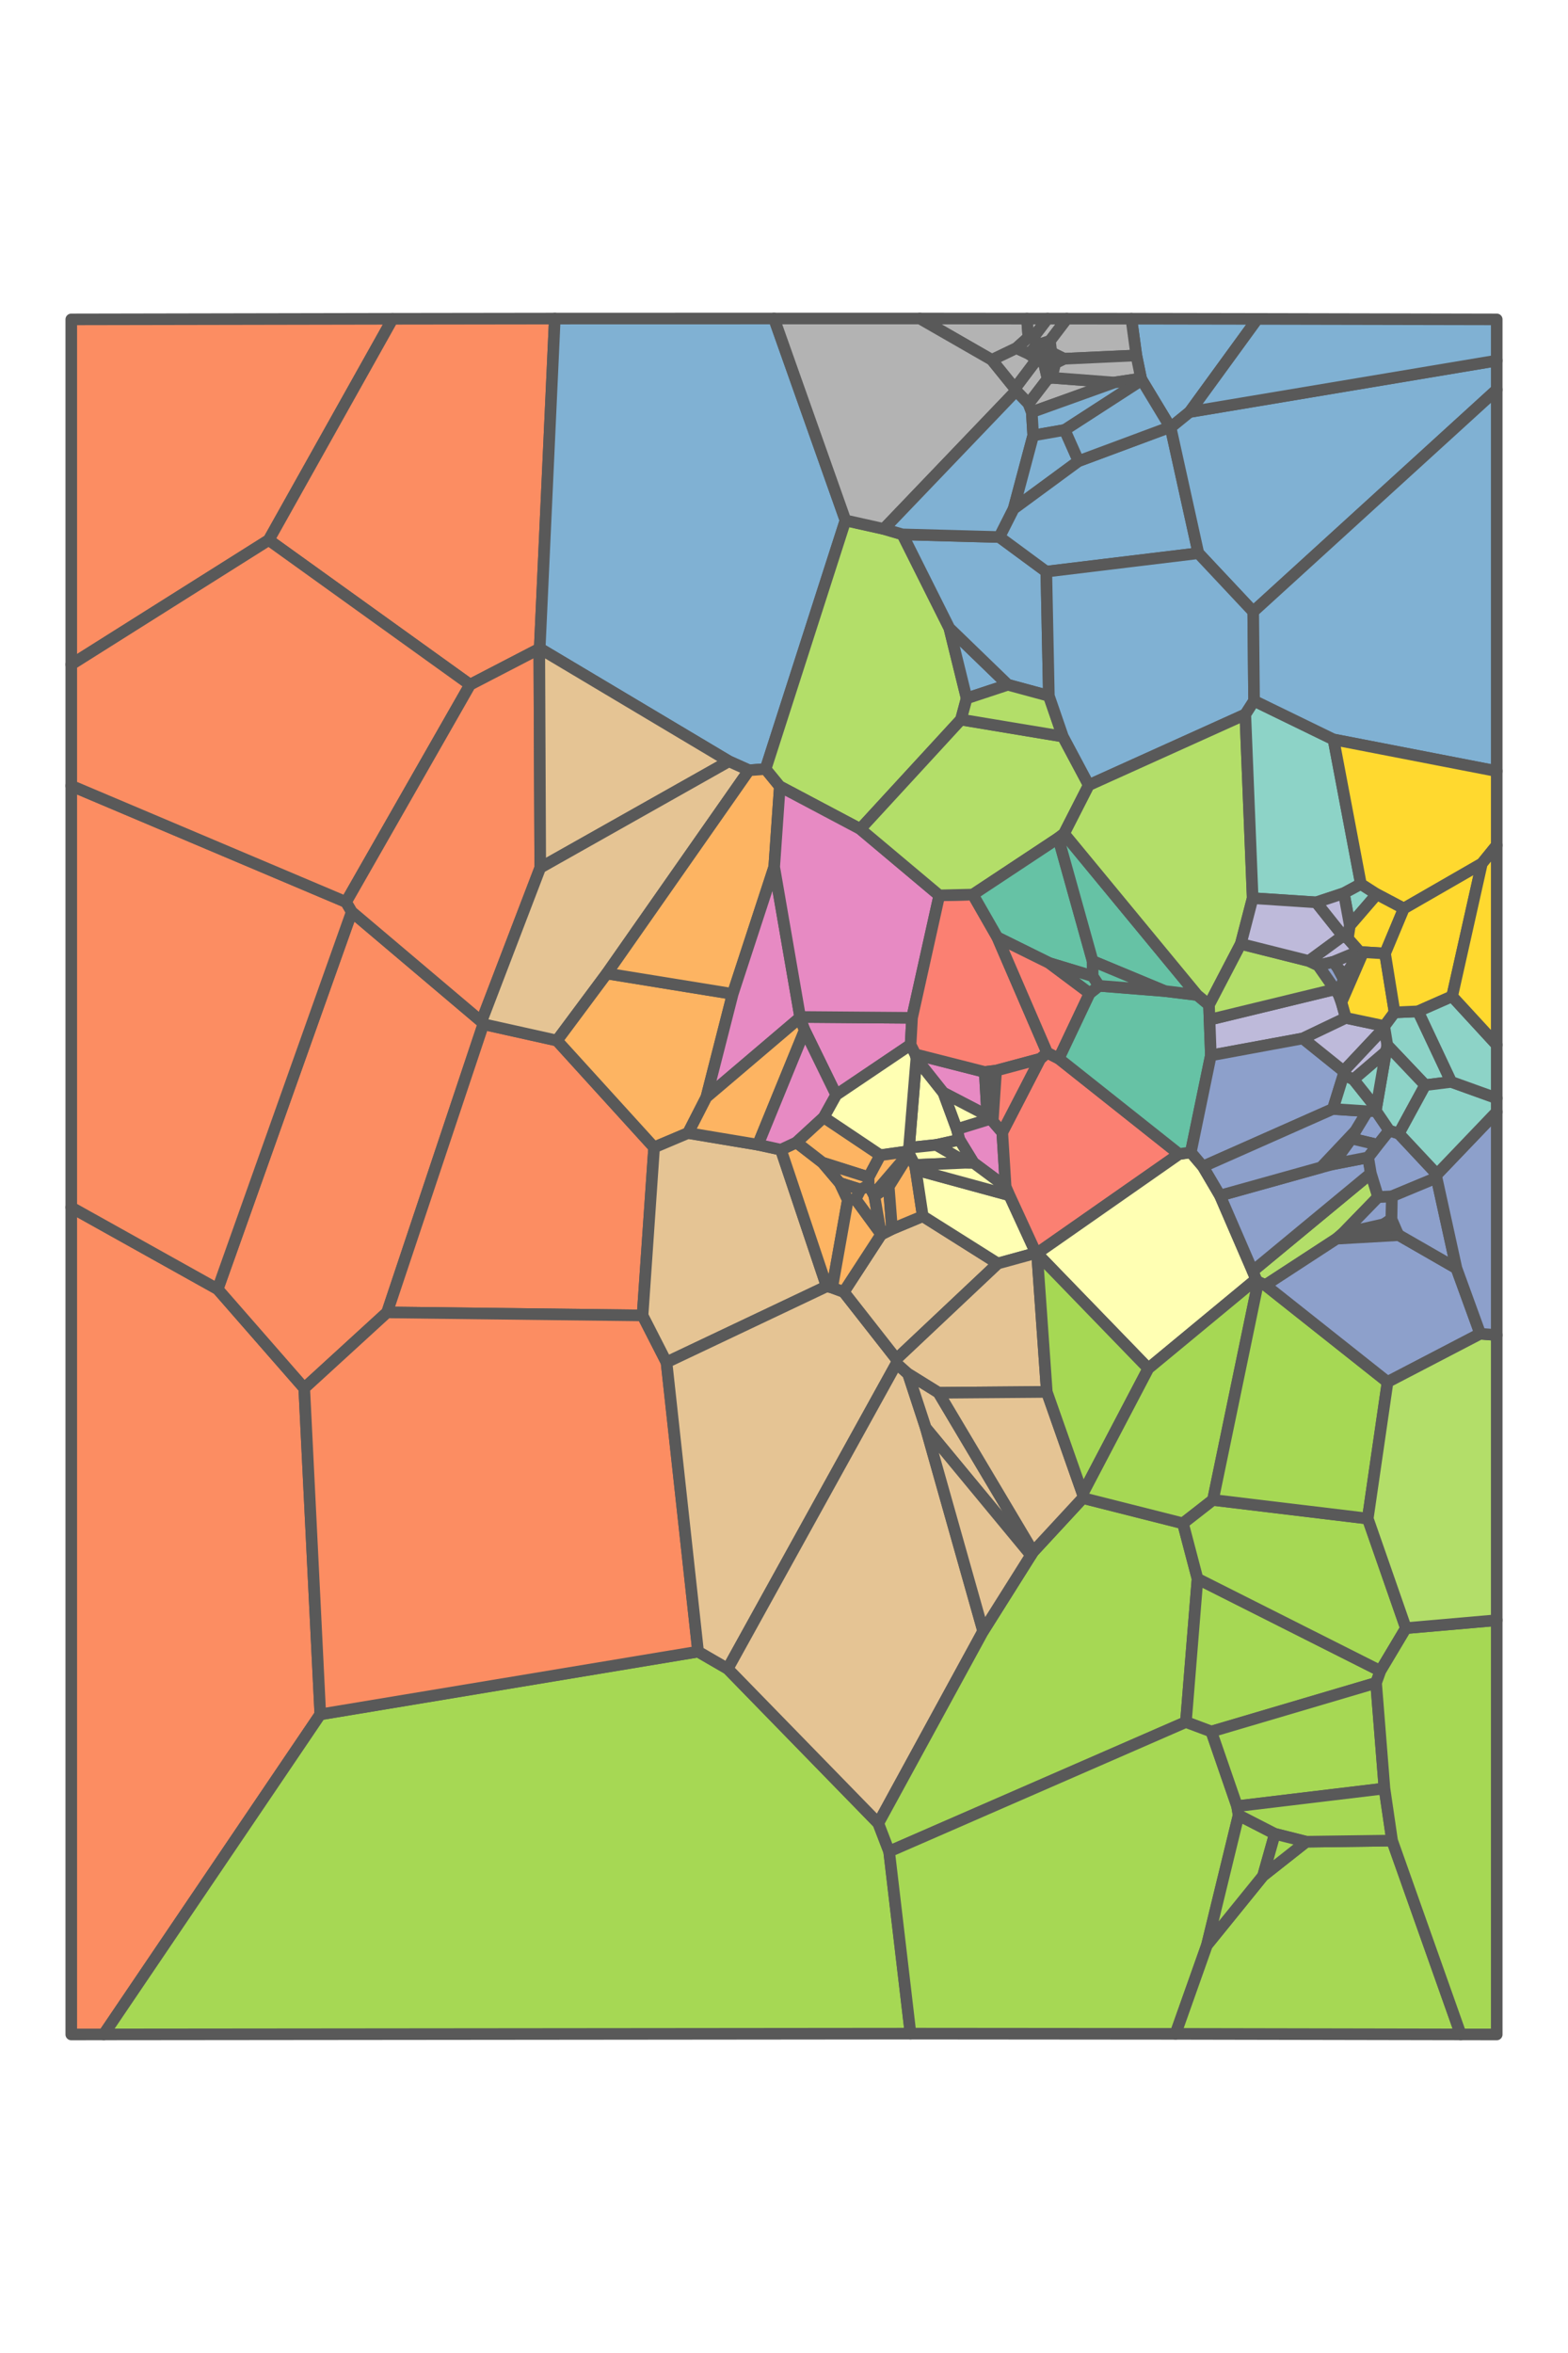<?xml version='1.0' encoding='UTF-8' ?>
<svg xmlns='http://www.w3.org/2000/svg' xmlns:xlink='http://www.w3.org/1999/xlink' class='svglite' width='288.00pt' height='432.00pt' viewBox='0 0 288.00 432.00'>
<defs>
  <style type='text/css'><![CDATA[
    .svglite line, .svglite polyline, .svglite polygon, .svglite path, .svglite rect, .svglite circle {
      fill: none;
      stroke: #000000;
      stroke-linecap: round;
      stroke-linejoin: round;
      stroke-miterlimit: 10.00;
    }
    .svglite text {
      white-space: pre;
    }
  ]]></style>
</defs>
<rect width='100%' height='100%' style='stroke: none; fill: #FFFFFF;'/>
<defs>
  <clipPath id='cpMC4wMHwyODguMDB8MC4wMHw0MzIuMDA='>
    <rect x='0.00' y='0.00' width='288.00' height='432.00' />
  </clipPath>
</defs>
<g clip-path='url(#cpMC4wMHwyODguMDB8MC4wMHw0MzIuMDA=)'>
</g>
<defs>
  <clipPath id='cpMC4wMHwyODguMDB8NDIuNzJ8Mzg5LjI4'>
    <rect x='0.00' y='42.72' width='288.00' height='346.55' />
  </clipPath>
</defs>
<g clip-path='url(#cpMC4wMHwyODguMDB8NDIuNzJ8Mzg5LjI4)'>
<path d='M 13.09 122.00 L 49.36 99.15 L 72.12 58.53 L 13.09 58.64 L 13.09 122.00 Z' style='fill-rule: evenodd; fill: #FC8D62; stroke-width: 2.13; stroke: #595959; stroke-linecap: butt;' />
<path d='M 13.09 373.52 L 19.05 373.51 L 58.83 314.75 L 55.88 254.87 L 39.98 236.68 L 13.09 221.67 L 13.09 373.52 Z' style='fill-rule: evenodd; fill: #FC8D62; stroke-width: 2.13; stroke: #595959; stroke-linecap: butt;' />
<path d='M 167.24 373.37 L 163.31 339.93 L 161.32 334.75 L 133.66 306.38 L 128.22 303.23 L 58.83 314.75 L 19.05 373.51 L 167.24 373.37 Z' style='fill-rule: evenodd; fill: #A6D854; stroke-width: 2.13; stroke: #595959; stroke-linecap: butt;' />
<path d='M 72.12 58.53 L 49.36 99.15 L 86.34 125.71 L 99.05 119.12 L 99.13 119.05 L 101.90 58.49 L 72.12 58.53 Z' style='fill-rule: evenodd; fill: #FC8D62; stroke-width: 2.13; stroke: #595959; stroke-linecap: butt;' />
<path d='M 71.10 240.95 L 88.78 188.03 L 88.42 187.55 L 64.61 167.41 L 39.98 236.68 L 55.88 254.87 L 71.10 240.95 Z' style='fill-rule: evenodd; fill: #FC8D62; stroke-width: 2.13; stroke: #595959; stroke-linecap: butt;' />
<path d='M 13.09 221.67 L 39.98 236.68 L 64.61 167.41 L 63.56 165.61 L 13.09 144.26 L 13.09 221.67 Z' style='fill-rule: evenodd; fill: #FC8D62; stroke-width: 2.13; stroke: #595959; stroke-linecap: butt;' />
<path d='M 118.02 241.51 L 120.14 210.66 L 102.30 191.04 L 88.78 188.03 L 71.10 240.95 L 118.02 241.51 Z' style='fill-rule: evenodd; fill: #FC8D62; stroke-width: 2.13; stroke: #595959; stroke-linecap: butt;' />
<path d='M 13.09 144.26 L 63.56 165.61 L 86.34 125.71 L 49.36 99.15 L 13.09 122.00 L 13.09 144.26 Z' style='fill-rule: evenodd; fill: #FC8D62; stroke-width: 2.13; stroke: #595959; stroke-linecap: butt;' />
<path d='M 64.61 167.41 L 88.42 187.55 L 99.23 159.31 L 99.05 119.12 L 86.34 125.71 L 63.56 165.61 L 64.61 167.41 Z' style='fill-rule: evenodd; fill: #FC8D62; stroke-width: 2.13; stroke: #595959; stroke-linecap: butt;' />
<path d='M 101.90 58.49 L 99.13 119.05 L 133.89 139.77 L 137.57 141.42 L 140.62 141.19 L 155.29 95.54 L 142.17 58.48 L 101.90 58.49 Z' style='fill-rule: evenodd; fill: #80B1D3; stroke-width: 2.13; stroke: #595959; stroke-linecap: butt;' />
<path d='M 99.23 159.31 L 133.89 139.77 L 99.13 119.05 L 99.05 119.12 L 99.23 159.31 Z' style='fill-rule: evenodd; fill: #E5C494; stroke-width: 2.13; stroke: #595959; stroke-linecap: butt;' />
<path d='M 88.78 188.03 L 102.30 191.04 L 111.46 178.73 L 137.57 141.42 L 133.89 139.77 L 99.23 159.31 L 88.42 187.55 L 88.78 188.03 Z' style='fill-rule: evenodd; fill: #E5C494; stroke-width: 2.13; stroke: #595959; stroke-linecap: butt;' />
<path d='M 120.14 210.66 L 126.38 208.02 L 129.74 201.45 L 134.58 182.48 L 111.46 178.73 L 102.30 191.04 L 120.14 210.66 Z' style='fill-rule: evenodd; fill: #FDB462; stroke-width: 2.13; stroke: #595959; stroke-linecap: butt;' />
<path d='M 58.83 314.75 L 128.22 303.23 L 122.42 250.12 L 118.02 241.51 L 71.10 240.95 L 55.88 254.87 L 58.83 314.75 Z' style='fill-rule: evenodd; fill: #FC8D62; stroke-width: 2.13; stroke: #595959; stroke-linecap: butt;' />
<path d='M 118.02 241.51 L 122.42 250.12 L 151.84 236.17 L 143.43 211.08 L 139.21 210.16 L 126.38 208.02 L 120.14 210.66 L 118.02 241.51 Z' style='fill-rule: evenodd; fill: #E5C494; stroke-width: 2.13; stroke: #595959; stroke-linecap: butt;' />
<path d='M 168.95 58.48 L 182.18 66.08 L 186.70 63.91 L 188.89 61.94 L 188.62 58.50 L 168.95 58.48 Z' style='fill-rule: evenodd; fill: #B3B3B3; stroke-width: 2.13; stroke: #595959; stroke-linecap: butt;' />
<path d='M 137.57 141.42 L 111.46 178.73 L 134.58 182.48 L 142.20 159.18 L 143.23 144.38 L 140.62 141.19 L 137.57 141.42 Z' style='fill-rule: evenodd; fill: #FDB462; stroke-width: 2.13; stroke: #595959; stroke-linecap: butt;' />
<path d='M 158.01 152.21 L 176.50 132.11 L 177.55 128.22 L 174.37 115.32 L 165.75 98.11 L 162.34 97.11 L 155.29 95.54 L 140.62 141.19 L 143.23 144.38 L 158.01 152.21 Z' style='fill-rule: evenodd; fill: #B3DE69; stroke-width: 2.13; stroke: #595959; stroke-linecap: butt;' />
<path d='M 146.93 186.84 L 146.96 186.71 L 142.20 159.18 L 134.58 182.48 L 129.74 201.45 L 146.93 186.84 Z' style='fill-rule: evenodd; fill: #E78AC3; stroke-width: 2.13; stroke: #595959; stroke-linecap: butt;' />
<path d='M 129.74 201.45 L 126.38 208.02 L 139.21 210.16 L 147.80 189.17 L 146.93 186.84 L 129.74 201.45 Z' style='fill-rule: evenodd; fill: #FDB462; stroke-width: 2.13; stroke: #595959; stroke-linecap: butt;' />
<path d='M 153.59 201.02 L 167.25 191.81 L 167.52 186.87 L 146.96 186.71 L 146.93 186.84 L 147.80 189.17 L 153.59 201.02 Z' style='fill-rule: evenodd; fill: #E78AC3; stroke-width: 2.13; stroke: #595959; stroke-linecap: butt;' />
<path d='M 146.96 186.71 L 167.52 186.87 L 172.52 164.39 L 158.01 152.21 L 143.23 144.38 L 142.20 159.18 L 146.96 186.71 Z' style='fill-rule: evenodd; fill: #E78AC3; stroke-width: 2.13; stroke: #595959; stroke-linecap: butt;' />
<path d='M 151.84 236.17 L 152.85 236.41 L 155.72 220.30 L 154.25 217.19 L 151.09 213.46 L 146.29 209.74 L 143.43 211.08 L 151.84 236.17 Z' style='fill-rule: evenodd; fill: #FDB462; stroke-width: 2.13; stroke: #595959; stroke-linecap: butt;' />
<path d='M 151.31 205.13 L 153.59 201.02 L 147.80 189.17 L 139.21 210.16 L 143.43 211.08 L 146.29 209.74 L 151.31 205.13 Z' style='fill-rule: evenodd; fill: #E78AC3; stroke-width: 2.13; stroke: #595959; stroke-linecap: butt;' />
<path d='M 133.66 306.38 L 164.66 250.33 L 164.65 249.52 L 154.98 237.19 L 152.85 236.41 L 151.84 236.17 L 122.42 250.12 L 128.22 303.23 L 133.66 306.38 Z' style='fill-rule: evenodd; fill: #E5C494; stroke-width: 2.13; stroke: #595959; stroke-linecap: butt;' />
<path d='M 164.65 249.52 L 183.28 231.97 L 169.49 223.28 L 163.84 225.64 L 161.84 226.65 L 154.98 237.19 L 164.65 249.52 Z' style='fill-rule: evenodd; fill: #E5C494; stroke-width: 2.13; stroke: #595959; stroke-linecap: butt;' />
<path d='M 161.80 226.51 L 157.16 220.18 L 155.72 220.30 L 152.85 236.41 L 154.98 237.19 L 161.84 226.65 L 161.80 226.51 Z' style='fill-rule: evenodd; fill: #FDB462; stroke-width: 2.13; stroke: #595959; stroke-linecap: butt;' />
<path d='M 159.54 216.14 L 161.70 212.09 L 151.31 205.13 L 146.29 209.74 L 151.09 213.46 L 159.54 216.14 Z' style='fill-rule: evenodd; fill: #FDB462; stroke-width: 2.13; stroke: #595959; stroke-linecap: butt;' />
<path d='M 166.96 210.73 L 171.98 210.20 L 176.23 209.26 L 175.75 207.32 L 173.28 200.62 L 168.31 194.36 L 166.96 210.73 Z' style='fill-rule: evenodd; fill: #FFFFB3; stroke-width: 2.13; stroke: #595959; stroke-linecap: butt;' />
<path d='M 181.33 204.81 L 180.87 196.81 L 168.13 193.57 L 168.31 194.36 L 173.28 200.62 L 181.33 204.81 Z' style='fill-rule: evenodd; fill: #E78AC3; stroke-width: 2.13; stroke: #595959; stroke-linecap: butt;' />
<path d='M 158.05 218.39 L 159.56 217.64 L 159.54 216.14 L 151.09 213.46 L 154.25 217.19 L 158.05 218.39 Z' style='fill-rule: evenodd; fill: #FDB462; stroke-width: 2.13; stroke: #595959; stroke-linecap: butt;' />
<path d='M 154.25 217.19 L 155.72 220.30 L 157.16 220.18 L 158.05 218.39 L 154.25 217.19 Z' style='fill-rule: evenodd; fill: #FDB462; stroke-width: 2.13; stroke: #595959; stroke-linecap: butt;' />
<path d='M 161.80 226.51 L 160.60 219.57 L 160.47 219.26 L 159.56 217.64 L 158.05 218.39 L 157.16 220.18 L 161.80 226.51 Z' style='fill-rule: evenodd; fill: #FDB462; stroke-width: 2.13; stroke: #595959; stroke-linecap: butt;' />
<path d='M 163.24 217.85 L 166.98 211.85 L 166.93 211.73 L 160.47 219.26 L 160.60 219.57 L 163.24 217.85 Z' style='fill-rule: evenodd; fill: #FDB462; stroke-width: 2.13; stroke: #595959; stroke-linecap: butt;' />
<path d='M 161.70 212.09 L 166.81 211.38 L 166.96 210.73 L 168.31 194.36 L 168.13 193.57 L 167.25 191.81 L 153.59 201.02 L 151.31 205.13 L 161.70 212.09 Z' style='fill-rule: evenodd; fill: #FFFFB3; stroke-width: 2.13; stroke: #595959; stroke-linecap: butt;' />
<path d='M 159.56 217.64 L 160.47 219.26 L 166.93 211.73 L 166.81 211.38 L 161.70 212.09 L 159.54 216.14 L 159.56 217.64 Z' style='fill-rule: evenodd; fill: #FDB462; stroke-width: 2.13; stroke: #595959; stroke-linecap: butt;' />
<path d='M 161.84 226.65 L 163.84 225.64 L 163.24 217.85 L 160.60 219.57 L 161.80 226.51 L 161.84 226.65 Z' style='fill-rule: evenodd; fill: #FDB462; stroke-width: 2.13; stroke: #595959; stroke-linecap: butt;' />
<path d='M 168.02 213.88 L 166.98 211.85 L 163.24 217.85 L 163.84 225.64 L 169.49 223.28 L 168.20 214.76 L 168.02 213.88 Z' style='fill-rule: evenodd; fill: #FDB462; stroke-width: 2.13; stroke: #595959; stroke-linecap: butt;' />
<path d='M 183.28 231.97 L 190.28 230.05 L 185.40 219.45 L 168.20 214.76 L 169.49 223.28 L 183.28 231.97 Z' style='fill-rule: evenodd; fill: #FFFFB3; stroke-width: 2.13; stroke: #595959; stroke-linecap: butt;' />
<path d='M 166.93 211.73 L 166.98 211.85 L 168.02 213.88 L 177.60 213.47 L 171.98 210.20 L 166.96 210.73 L 166.81 211.38 L 166.93 211.73 Z' style='fill-rule: evenodd; fill: #FFFFB3; stroke-width: 2.13; stroke: #595959; stroke-linecap: butt;' />
<path d='M 133.66 306.38 L 161.32 334.75 L 180.58 299.47 L 170.05 262.18 L 166.79 252.23 L 164.66 250.33 L 133.66 306.38 Z' style='fill-rule: evenodd; fill: #E5C494; stroke-width: 2.13; stroke: #595959; stroke-linecap: butt;' />
<path d='M 172.39 255.71 L 192.27 255.55 L 190.48 230.15 L 190.47 230.11 L 190.28 230.05 L 183.28 231.97 L 164.65 249.52 L 164.66 250.33 L 166.79 252.23 L 172.39 255.71 Z' style='fill-rule: evenodd; fill: #E5C494; stroke-width: 2.13; stroke: #595959; stroke-linecap: butt;' />
<path d='M 163.31 339.93 L 217.82 316.16 L 219.95 289.85 L 217.28 279.68 L 198.89 275.03 L 189.76 284.90 L 189.36 285.52 L 180.58 299.47 L 161.32 334.75 L 163.31 339.93 Z' style='fill-rule: evenodd; fill: #A6D854; stroke-width: 2.13; stroke: #595959; stroke-linecap: butt;' />
<path d='M 172.39 255.71 L 166.79 252.23 L 170.05 262.18 L 189.36 285.52 L 189.76 284.90 L 172.39 255.71 Z' style='fill-rule: evenodd; fill: #E5C494; stroke-width: 2.13; stroke: #595959; stroke-linecap: butt;' />
<path d='M 189.36 285.52 L 170.05 262.18 L 180.58 299.47 L 189.36 285.52 Z' style='fill-rule: evenodd; fill: #E5C494; stroke-width: 2.13; stroke: #595959; stroke-linecap: butt;' />
<path d='M 181.88 205.43 L 181.33 204.81 L 173.28 200.62 L 175.75 207.32 L 181.88 205.43 Z' style='fill-rule: evenodd; fill: #FFFFB3; stroke-width: 2.13; stroke: #595959; stroke-linecap: butt;' />
<path d='M 198.85 274.26 L 192.27 255.55 L 172.39 255.71 L 189.76 284.90 L 198.89 275.03 L 198.85 274.26 Z' style='fill-rule: evenodd; fill: #E5C494; stroke-width: 2.13; stroke: #595959; stroke-linecap: butt;' />
<path d='M 184.09 207.89 L 182.34 205.86 L 181.88 205.43 L 175.75 207.32 L 176.23 209.26 L 178.81 213.48 L 184.71 217.87 L 184.09 207.89 Z' style='fill-rule: evenodd; fill: #E78AC3; stroke-width: 2.13; stroke: #595959; stroke-linecap: butt;' />
<path d='M 177.60 213.47 L 168.02 213.88 L 168.20 214.76 L 185.40 219.45 L 184.71 217.87 L 178.81 213.48 L 177.60 213.47 Z' style='fill-rule: evenodd; fill: #FFFFB3; stroke-width: 2.13; stroke: #595959; stroke-linecap: butt;' />
<path d='M 176.23 209.26 L 171.98 210.20 L 177.60 213.47 L 178.81 213.48 L 176.23 209.26 Z' style='fill-rule: evenodd; fill: #FFFFB3; stroke-width: 2.13; stroke: #595959; stroke-linecap: butt;' />
<path d='M 190.28 230.05 L 190.47 230.11 L 216.57 211.88 L 194.47 194.35 L 192.34 193.27 L 191.06 194.39 L 184.09 207.89 L 184.71 217.87 L 185.40 219.45 L 190.28 230.05 Z' style='fill-rule: evenodd; fill: #FB8072; stroke-width: 2.13; stroke: #595959; stroke-linecap: butt;' />
<path d='M 142.17 58.48 L 155.29 95.54 L 162.34 97.11 L 186.63 71.75 L 186.41 71.31 L 182.18 66.08 L 168.95 58.48 L 142.17 58.48 Z' style='fill-rule: evenodd; fill: #B3B3B3; stroke-width: 2.13; stroke: #595959; stroke-linecap: butt;' />
<path d='M 180.87 196.81 L 182.96 196.56 L 191.06 194.39 L 192.34 193.27 L 183.19 172.10 L 178.69 164.24 L 172.52 164.39 L 167.52 186.87 L 167.25 191.81 L 168.13 193.57 L 180.87 196.81 Z' style='fill-rule: evenodd; fill: #FB8072; stroke-width: 2.13; stroke: #595959; stroke-linecap: butt;' />
<path d='M 172.52 164.39 L 178.69 164.24 L 194.38 153.86 L 195.44 153.05 L 199.98 144.15 L 195.22 135.22 L 176.50 132.11 L 158.01 152.21 L 172.52 164.39 Z' style='fill-rule: evenodd; fill: #B3DE69; stroke-width: 2.13; stroke: #595959; stroke-linecap: butt;' />
<path d='M 182.34 205.86 L 182.96 196.56 L 180.87 196.81 L 181.33 204.81 L 181.88 205.43 L 182.34 205.86 Z' style='fill-rule: evenodd; fill: #E78AC3; stroke-width: 2.13; stroke: #595959; stroke-linecap: butt;' />
<path d='M 185.12 125.72 L 174.37 115.32 L 177.55 128.22 L 185.12 125.72 Z' style='fill-rule: evenodd; fill: #80B1D3; stroke-width: 2.13; stroke: #595959; stroke-linecap: butt;' />
<path d='M 192.65 127.76 L 192.18 104.95 L 183.56 98.60 L 165.75 98.11 L 174.37 115.32 L 185.12 125.72 L 192.65 127.76 Z' style='fill-rule: evenodd; fill: #80B1D3; stroke-width: 2.13; stroke: #595959; stroke-linecap: butt;' />
<path d='M 195.22 135.22 L 192.65 127.76 L 185.12 125.72 L 177.55 128.22 L 176.50 132.11 L 195.22 135.22 Z' style='fill-rule: evenodd; fill: #B3DE69; stroke-width: 2.13; stroke: #595959; stroke-linecap: butt;' />
<path d='M 182.34 205.86 L 184.09 207.89 L 191.06 194.39 L 182.96 196.56 L 182.34 205.86 Z' style='fill-rule: evenodd; fill: #FB8072; stroke-width: 2.13; stroke: #595959; stroke-linecap: butt;' />
<path d='M 192.74 176.82 L 200.70 179.23 L 200.69 176.45 L 194.38 153.86 L 178.69 164.24 L 183.19 172.10 L 192.74 176.82 Z' style='fill-rule: evenodd; fill: #66C2A5; stroke-width: 2.13; stroke: #595959; stroke-linecap: butt;' />
<path d='M 210.92 251.25 L 230.71 234.88 L 230.08 233.37 L 224.08 219.50 L 220.95 214.18 L 218.72 211.56 L 216.57 211.88 L 190.47 230.11 L 190.48 230.15 L 210.92 251.25 Z' style='fill-rule: evenodd; fill: #FFFFB3; stroke-width: 2.13; stroke: #595959; stroke-linecap: butt;' />
<path d='M 188.92 74.13 L 192.42 69.57 L 191.73 66.60 L 190.69 65.88 L 190.41 66.01 L 186.41 71.31 L 186.63 71.75 L 188.92 74.13 Z' style='fill-rule: evenodd; fill: #B3B3B3; stroke-width: 2.13; stroke: #595959; stroke-linecap: butt;' />
<path d='M 183.56 98.60 L 186.18 93.42 L 189.77 79.95 L 189.51 75.67 L 188.92 74.13 L 186.63 71.75 L 162.34 97.11 L 165.75 98.11 L 183.56 98.60 Z' style='fill-rule: evenodd; fill: #80B1D3; stroke-width: 2.13; stroke: #595959; stroke-linecap: butt;' />
<path d='M 194.47 194.35 L 200.15 182.36 L 192.74 176.82 L 183.19 172.10 L 192.34 193.27 L 194.47 194.35 Z' style='fill-rule: evenodd; fill: #FB8072; stroke-width: 2.13; stroke: #595959; stroke-linecap: butt;' />
<path d='M 188.62 58.50 L 188.89 61.94 L 189.63 62.18 L 192.41 58.50 L 188.62 58.50 Z' style='fill-rule: evenodd; fill: #B3B3B3; stroke-width: 2.13; stroke: #595959; stroke-linecap: butt;' />
<path d='M 190.41 66.01 L 189.03 64.99 L 186.70 63.91 L 182.18 66.08 L 186.41 71.31 L 190.41 66.01 Z' style='fill-rule: evenodd; fill: #B3B3B3; stroke-width: 2.13; stroke: #595959; stroke-linecap: butt;' />
<path d='M 189.03 64.99 L 190.72 63.02 L 189.63 62.18 L 188.89 61.94 L 186.70 63.91 L 189.03 64.99 Z' style='fill-rule: evenodd; fill: #B3B3B3; stroke-width: 2.13; stroke: #595959; stroke-linecap: butt;' />
<path d='M 190.69 65.88 L 191.01 63.21 L 190.72 63.02 L 189.03 64.99 L 190.41 66.01 L 190.69 65.88 Z' style='fill-rule: evenodd; fill: #B3B3B3; stroke-width: 2.13; stroke: #595959; stroke-linecap: butt;' />
<path d='M 216.57 211.88 L 218.72 211.56 L 222.40 193.77 L 222.16 187.21 L 222.06 184.49 L 219.89 182.68 L 213.92 181.95 L 201.88 180.99 L 200.15 182.36 L 194.47 194.35 L 216.57 211.88 Z' style='fill-rule: evenodd; fill: #66C2A5; stroke-width: 2.13; stroke: #595959; stroke-linecap: butt;' />
<path d='M 189.51 75.67 L 204.65 70.23 L 193.16 69.35 L 192.42 69.57 L 188.92 74.13 L 189.51 75.67 Z' style='fill-rule: evenodd; fill: #B3B3B3; stroke-width: 2.13; stroke: #595959; stroke-linecap: butt;' />
<path d='M 192.41 58.50 L 189.63 62.18 L 190.72 63.02 L 191.01 63.21 L 192.85 62.59 L 195.96 58.50 L 192.41 58.50 Z' style='fill-rule: evenodd; fill: #B3B3B3; stroke-width: 2.13; stroke: #595959; stroke-linecap: butt;' />
<path d='M 191.73 66.60 L 192.29 66.14 L 192.31 66.09 L 193.07 64.42 L 192.85 62.59 L 191.01 63.21 L 190.69 65.88 L 191.73 66.60 Z' style='fill-rule: evenodd; fill: #B3B3B3; stroke-width: 2.13; stroke: #595959; stroke-linecap: butt;' />
<path d='M 193.16 69.35 L 193.77 66.92 L 192.36 66.17 L 192.29 66.14 L 191.73 66.60 L 192.42 69.57 L 193.16 69.35 Z' style='fill-rule: evenodd; fill: #B3B3B3; stroke-width: 2.13; stroke: #595959; stroke-linecap: butt;' />
<path d='M 207.80 58.51 L 208.72 65.26 L 209.59 69.49 L 209.72 69.78 L 214.93 78.40 L 215.01 78.49 L 218.51 75.64 L 230.95 58.55 L 207.80 58.51 Z' style='fill-rule: evenodd; fill: #80B1D3; stroke-width: 2.13; stroke: #595959; stroke-linecap: butt;' />
<path d='M 192.31 66.09 L 193.54 65.83 L 193.58 64.95 L 193.07 64.42 L 192.31 66.09 Z' style='fill-rule: evenodd; fill: #B3B3B3; stroke-width: 2.13; stroke: #595959; stroke-linecap: butt;' />
<path d='M 195.96 58.50 L 192.85 62.59 L 193.07 64.42 L 193.58 64.95 L 195.44 65.87 L 208.72 65.26 L 207.80 58.51 L 195.96 58.50 Z' style='fill-rule: evenodd; fill: #B3B3B3; stroke-width: 2.13; stroke: #595959; stroke-linecap: butt;' />
<path d='M 194.02 66.56 L 193.66 66.19 L 192.36 66.17 L 193.77 66.92 L 194.02 66.56 Z' style='fill-rule: evenodd; fill: #B3B3B3; stroke-width: 2.13; stroke: #595959; stroke-linecap: butt;' />
<path d='M 193.16 69.35 L 204.65 70.23 L 209.59 69.49 L 208.72 65.26 L 195.44 65.87 L 194.02 66.56 L 193.77 66.92 L 193.16 69.35 Z' style='fill-rule: evenodd; fill: #B3B3B3; stroke-width: 2.13; stroke: #595959; stroke-linecap: butt;' />
<path d='M 192.36 66.17 L 193.66 66.19 L 193.54 65.83 L 192.31 66.09 L 192.29 66.14 L 192.36 66.17 Z' style='fill-rule: evenodd; fill: #B3B3B3; stroke-width: 2.13; stroke: #595959; stroke-linecap: butt;' />
<path d='M 194.02 66.56 L 195.44 65.87 L 193.58 64.95 L 193.54 65.83 L 193.66 66.19 L 194.02 66.56 Z' style='fill-rule: evenodd; fill: #B3B3B3; stroke-width: 2.13; stroke: #595959; stroke-linecap: butt;' />
<path d='M 195.56 78.94 L 209.72 69.78 L 209.59 69.49 L 204.65 70.23 L 189.51 75.67 L 189.77 79.95 L 195.56 78.94 Z' style='fill-rule: evenodd; fill: #80B1D3; stroke-width: 2.13; stroke: #595959; stroke-linecap: butt;' />
<path d='M 198.10 84.66 L 195.56 78.94 L 189.77 79.95 L 186.18 93.42 L 198.10 84.66 Z' style='fill-rule: evenodd; fill: #80B1D3; stroke-width: 2.13; stroke: #595959; stroke-linecap: butt;' />
<path d='M 198.10 84.66 L 186.18 93.42 L 183.56 98.60 L 192.18 104.95 L 220.11 101.57 L 215.01 78.49 L 214.93 78.40 L 198.10 84.66 Z' style='fill-rule: evenodd; fill: #80B1D3; stroke-width: 2.13; stroke: #595959; stroke-linecap: butt;' />
<path d='M 198.10 84.66 L 214.93 78.40 L 209.72 69.78 L 195.56 78.94 L 198.10 84.66 Z' style='fill-rule: evenodd; fill: #80B1D3; stroke-width: 2.13; stroke: #595959; stroke-linecap: butt;' />
<path d='M 213.92 181.95 L 219.89 182.68 L 195.44 153.05 L 194.38 153.86 L 200.69 176.45 L 213.92 181.95 Z' style='fill-rule: evenodd; fill: #66C2A5; stroke-width: 2.13; stroke: #595959; stroke-linecap: butt;' />
<path d='M 192.74 176.82 L 200.15 182.36 L 201.88 180.99 L 200.70 179.23 L 192.74 176.82 Z' style='fill-rule: evenodd; fill: #66C2A5; stroke-width: 2.13; stroke: #595959; stroke-linecap: butt;' />
<path d='M 213.92 181.95 L 200.69 176.45 L 200.70 179.23 L 201.88 180.99 L 213.92 181.95 Z' style='fill-rule: evenodd; fill: #66C2A5; stroke-width: 2.13; stroke: #595959; stroke-linecap: butt;' />
<path d='M 274.91 66.20 L 218.51 75.64 L 215.01 78.49 L 220.11 101.57 L 230.18 112.30 L 274.91 71.55 L 274.91 66.20 Z' style='fill-rule: evenodd; fill: #80B1D3; stroke-width: 2.13; stroke: #595959; stroke-linecap: butt;' />
<path d='M 228.73 131.17 L 230.34 128.66 L 230.18 112.30 L 220.11 101.57 L 192.18 104.95 L 192.65 127.76 L 195.22 135.22 L 199.98 144.15 L 228.73 131.17 Z' style='fill-rule: evenodd; fill: #80B1D3; stroke-width: 2.13; stroke: #595959; stroke-linecap: butt;' />
<path d='M 198.85 274.26 L 210.92 251.25 L 190.48 230.15 L 192.27 255.55 L 198.85 274.26 Z' style='fill-rule: evenodd; fill: #A6D854; stroke-width: 2.13; stroke: #595959; stroke-linecap: butt;' />
<path d='M 227.90 173.29 L 230.08 164.90 L 228.73 131.17 L 199.98 144.15 L 195.44 153.05 L 219.89 182.68 L 222.06 184.49 L 227.90 173.29 Z' style='fill-rule: evenodd; fill: #B3DE69; stroke-width: 2.13; stroke: #595959; stroke-linecap: butt;' />
<path d='M 198.89 275.03 L 217.28 279.68 L 222.79 275.38 L 231.10 235.35 L 230.71 234.88 L 210.92 251.25 L 198.85 274.26 L 198.89 275.03 Z' style='fill-rule: evenodd; fill: #A6D854; stroke-width: 2.13; stroke: #595959; stroke-linecap: butt;' />
<path d='M 222.49 317.91 L 252.75 308.97 L 253.54 306.77 L 219.95 289.85 L 217.82 316.16 L 222.49 317.91 Z' style='fill-rule: evenodd; fill: #A6D854; stroke-width: 2.13; stroke: #595959; stroke-linecap: butt;' />
<path d='M 253.54 306.77 L 258.23 298.92 L 251.22 278.80 L 222.79 275.38 L 217.28 279.68 L 219.95 289.85 L 253.54 306.77 Z' style='fill-rule: evenodd; fill: #A6D854; stroke-width: 2.13; stroke: #595959; stroke-linecap: butt;' />
<path d='M 239.31 190.65 L 247.20 186.88 L 246.39 184.01 L 245.86 182.55 L 245.18 181.63 L 222.16 187.21 L 222.40 193.77 L 239.31 190.65 Z' style='fill-rule: evenodd; fill: #BEBADA; stroke-width: 2.13; stroke: #595959; stroke-linecap: butt;' />
<path d='M 231.10 235.35 L 232.42 235.95 L 245.50 227.42 L 246.62 226.46 L 253.13 219.76 L 251.79 215.42 L 230.08 233.37 L 230.71 234.88 L 231.10 235.35 Z' style='fill-rule: evenodd; fill: #B3DE69; stroke-width: 2.13; stroke: #595959; stroke-linecap: butt;' />
<path d='M 215.91 373.41 L 221.69 357.10 L 227.50 333.26 L 227.22 331.61 L 222.49 317.91 L 217.82 316.16 L 163.31 339.93 L 167.24 373.37 L 215.91 373.41 Z' style='fill-rule: evenodd; fill: #A6D854; stroke-width: 2.13; stroke: #595959; stroke-linecap: butt;' />
<path d='M 268.30 373.51 L 255.69 337.92 L 239.93 338.13 L 231.99 344.39 L 221.69 357.10 L 215.91 373.41 L 268.30 373.51 Z' style='fill-rule: evenodd; fill: #A6D854; stroke-width: 2.13; stroke: #595959; stroke-linecap: butt;' />
<path d='M 241.76 165.67 L 246.83 163.99 L 249.96 162.30 L 244.93 135.76 L 230.34 128.66 L 228.73 131.17 L 230.08 164.90 L 241.76 165.67 Z' style='fill-rule: evenodd; fill: #8DD3C7; stroke-width: 2.13; stroke: #595959; stroke-linecap: butt;' />
<path d='M 251.22 278.80 L 254.86 253.73 L 232.42 235.95 L 231.10 235.35 L 222.79 275.38 L 251.22 278.80 Z' style='fill-rule: evenodd; fill: #A6D854; stroke-width: 2.13; stroke: #595959; stroke-linecap: butt;' />
<path d='M 230.95 58.55 L 218.51 75.64 L 274.91 66.20 L 274.91 58.64 L 230.95 58.55 Z' style='fill-rule: evenodd; fill: #80B1D3; stroke-width: 2.13; stroke: #595959; stroke-linecap: butt;' />
<path d='M 274.91 71.55 L 230.18 112.30 L 230.34 128.66 L 244.93 135.76 L 274.91 141.58 L 274.91 71.55 Z' style='fill-rule: evenodd; fill: #80B1D3; stroke-width: 2.13; stroke: #595959; stroke-linecap: butt;' />
<path d='M 234.16 336.68 L 227.50 333.26 L 221.69 357.10 L 231.99 344.39 L 234.16 336.68 Z' style='fill-rule: evenodd; fill: #A6D854; stroke-width: 2.13; stroke: #595959; stroke-linecap: butt;' />
<path d='M 254.29 328.36 L 252.75 308.97 L 222.49 317.91 L 227.22 331.61 L 254.29 328.36 Z' style='fill-rule: evenodd; fill: #A6D854; stroke-width: 2.13; stroke: #595959; stroke-linecap: butt;' />
<path d='M 245.18 181.63 L 242.12 177.25 L 240.41 176.43 L 227.90 173.29 L 222.06 184.49 L 222.16 187.21 L 245.18 181.63 Z' style='fill-rule: evenodd; fill: #B3DE69; stroke-width: 2.13; stroke: #595959; stroke-linecap: butt;' />
<path d='M 234.16 336.68 L 239.93 338.13 L 255.69 337.92 L 254.29 328.36 L 227.22 331.61 L 227.50 333.26 L 234.16 336.68 Z' style='fill-rule: evenodd; fill: #A6D854; stroke-width: 2.13; stroke: #595959; stroke-linecap: butt;' />
<path d='M 239.93 338.13 L 234.16 336.68 L 231.99 344.39 L 239.93 338.13 Z' style='fill-rule: evenodd; fill: #A6D854; stroke-width: 2.13; stroke: #595959; stroke-linecap: butt;' />
<path d='M 274.91 297.46 L 258.23 298.92 L 253.54 306.77 L 252.75 308.97 L 254.29 328.36 L 255.69 337.92 L 268.30 373.51 L 274.91 373.52 L 274.91 297.46 Z' style='fill-rule: evenodd; fill: #A6D854; stroke-width: 2.13; stroke: #595959; stroke-linecap: butt;' />
<path d='M 244.82 203.60 L 246.78 197.29 L 246.78 196.66 L 239.31 190.65 L 222.40 193.77 L 218.72 211.56 L 220.95 214.18 L 244.82 203.60 Z' style='fill-rule: evenodd; fill: #8DA0CB; stroke-width: 2.13; stroke: #595959; stroke-linecap: butt;' />
<path d='M 248.24 209.03 L 249.00 207.59 L 242.65 214.32 L 244.80 213.75 L 248.24 209.03 Z' style='fill-rule: evenodd; fill: #8DA0CB; stroke-width: 2.13; stroke: #595959; stroke-linecap: butt;' />
<path d='M 224.08 219.50 L 230.08 233.37 L 251.79 215.42 L 251.30 212.49 L 244.80 213.75 L 242.65 214.32 L 224.08 219.50 Z' style='fill-rule: evenodd; fill: #8DA0CB; stroke-width: 2.13; stroke: #595959; stroke-linecap: butt;' />
<path d='M 246.67 171.83 L 241.76 165.67 L 230.08 164.90 L 227.90 173.29 L 240.41 176.43 L 246.67 171.83 Z' style='fill-rule: evenodd; fill: #BEBADA; stroke-width: 2.13; stroke: #595959; stroke-linecap: butt;' />
<path d='M 224.08 219.50 L 242.65 214.32 L 249.00 207.59 L 251.17 204.02 L 244.82 203.60 L 220.95 214.18 L 224.08 219.50 Z' style='fill-rule: evenodd; fill: #8DA0CB; stroke-width: 2.13; stroke: #595959; stroke-linecap: butt;' />
<path d='M 242.12 177.25 L 244.92 176.59 L 249.64 174.64 L 247.57 172.30 L 246.67 171.83 L 240.41 176.43 L 242.12 177.25 Z' style='fill-rule: evenodd; fill: #BEBADA; stroke-width: 2.13; stroke: #595959; stroke-linecap: butt;' />
<path d='M 250.38 174.81 L 249.88 174.74 L 247.11 179.06 L 246.79 179.74 L 245.86 182.55 L 246.39 184.01 L 250.38 174.81 Z' style='fill-rule: evenodd; fill: #BEBADA; stroke-width: 2.13; stroke: #595959; stroke-linecap: butt;' />
<path d='M 245.86 182.55 L 246.79 179.74 L 245.71 177.70 L 244.92 176.59 L 242.12 177.25 L 245.18 181.63 L 245.86 182.55 Z' style='fill-rule: evenodd; fill: #8DA0CB; stroke-width: 2.13; stroke: #595959; stroke-linecap: butt;' />
<path d='M 246.83 163.99 L 247.93 169.93 L 252.89 164.18 L 249.96 162.30 L 246.83 163.99 Z' style='fill-rule: evenodd; fill: #8DD3C7; stroke-width: 2.13; stroke: #595959; stroke-linecap: butt;' />
<path d='M 274.91 141.58 L 244.93 135.76 L 249.96 162.30 L 252.89 164.18 L 257.85 166.80 L 272.18 158.55 L 274.91 155.19 L 274.91 141.58 Z' style='fill-rule: evenodd; fill: #FFD92F; stroke-width: 2.13; stroke: #595959; stroke-linecap: butt;' />
<path d='M 247.11 179.06 L 249.88 174.74 L 249.64 174.64 L 244.92 176.59 L 245.71 177.70 L 247.11 179.06 Z' style='fill-rule: evenodd; fill: #BEBADA; stroke-width: 2.13; stroke: #595959; stroke-linecap: butt;' />
<path d='M 247.57 172.30 L 247.93 169.93 L 246.83 163.99 L 241.76 165.67 L 246.67 171.83 L 247.57 172.30 Z' style='fill-rule: evenodd; fill: #BEBADA; stroke-width: 2.13; stroke: #595959; stroke-linecap: butt;' />
<path d='M 246.78 196.66 L 254.29 188.67 L 254.29 188.38 L 247.20 186.88 L 239.31 190.65 L 246.78 196.66 Z' style='fill-rule: evenodd; fill: #BEBADA; stroke-width: 2.13; stroke: #595959; stroke-linecap: butt;' />
<path d='M 247.11 179.06 L 245.71 177.70 L 246.79 179.74 L 247.11 179.06 Z' style='fill-rule: evenodd; fill: #8DD3C7; stroke-width: 2.13; stroke: #595959; stroke-linecap: butt;' />
<path d='M 251.17 204.02 L 252.74 203.98 L 252.78 203.43 L 248.60 198.18 L 246.78 197.29 L 244.82 203.60 L 251.17 204.02 Z' style='fill-rule: evenodd; fill: #8DD3C7; stroke-width: 2.13; stroke: #595959; stroke-linecap: butt;' />
<path d='M 249.88 174.74 L 250.38 174.81 L 254.40 175.06 L 257.85 166.80 L 252.89 164.18 L 247.93 169.93 L 247.57 172.30 L 249.64 174.64 L 249.88 174.74 Z' style='fill-rule: evenodd; fill: #FFD92F; stroke-width: 2.13; stroke: #595959; stroke-linecap: butt;' />
<path d='M 256.15 185.87 L 254.40 175.06 L 250.38 174.81 L 246.39 184.01 L 247.20 186.88 L 254.29 188.38 L 256.15 185.87 Z' style='fill-rule: evenodd; fill: #FFD92F; stroke-width: 2.13; stroke: #595959; stroke-linecap: butt;' />
<path d='M 248.60 198.18 L 254.57 193.07 L 254.82 191.91 L 254.29 188.67 L 246.78 196.66 L 246.78 197.29 L 248.60 198.18 Z' style='fill-rule: evenodd; fill: #BEBADA; stroke-width: 2.13; stroke: #595959; stroke-linecap: butt;' />
<path d='M 256.93 226.77 L 256.60 226.20 L 254.17 224.76 L 246.62 226.46 L 245.50 227.42 L 256.93 226.77 Z' style='fill-rule: evenodd; fill: #8DA0CB; stroke-width: 2.13; stroke: #595959; stroke-linecap: butt;' />
<path d='M 254.17 224.76 L 255.58 223.84 L 255.66 219.64 L 253.13 219.76 L 246.62 226.46 L 254.17 224.76 Z' style='fill-rule: evenodd; fill: #8DA0CB; stroke-width: 2.13; stroke: #595959; stroke-linecap: butt;' />
<path d='M 249.00 207.59 L 248.24 209.03 L 253.09 210.18 L 255.17 207.56 L 252.74 203.98 L 251.17 204.02 L 249.00 207.59 Z' style='fill-rule: evenodd; fill: #8DA0CB; stroke-width: 2.13; stroke: #595959; stroke-linecap: butt;' />
<path d='M 253.09 210.18 L 248.24 209.03 L 244.80 213.75 L 251.30 212.49 L 253.09 210.18 Z' style='fill-rule: evenodd; fill: #8DA0CB; stroke-width: 2.13; stroke: #595959; stroke-linecap: butt;' />
<path d='M 251.79 215.42 L 253.13 219.76 L 255.66 219.64 L 263.86 216.23 L 263.93 215.60 L 256.93 208.12 L 255.17 207.56 L 253.09 210.18 L 251.30 212.49 L 251.79 215.42 Z' style='fill-rule: evenodd; fill: #8DA0CB; stroke-width: 2.13; stroke: #595959; stroke-linecap: butt;' />
<path d='M 254.82 191.91 L 261.77 199.23 L 266.56 198.63 L 260.46 185.68 L 256.15 185.87 L 254.29 188.38 L 254.29 188.67 L 254.82 191.91 Z' style='fill-rule: evenodd; fill: #8DD3C7; stroke-width: 2.13; stroke: #595959; stroke-linecap: butt;' />
<path d='M 256.93 208.12 L 261.77 199.23 L 254.82 191.91 L 254.57 193.07 L 252.78 203.43 L 252.74 203.98 L 255.17 207.56 L 256.93 208.12 Z' style='fill-rule: evenodd; fill: #8DD3C7; stroke-width: 2.13; stroke: #595959; stroke-linecap: butt;' />
<path d='M 260.46 185.68 L 266.72 182.92 L 272.18 158.55 L 257.85 166.80 L 254.40 175.06 L 256.15 185.87 L 260.46 185.68 Z' style='fill-rule: evenodd; fill: #FFD92F; stroke-width: 2.13; stroke: #595959; stroke-linecap: butt;' />
<path d='M 254.57 193.07 L 248.60 198.18 L 252.78 203.43 L 254.57 193.07 Z' style='fill-rule: evenodd; fill: #8DD3C7; stroke-width: 2.13; stroke: #595959; stroke-linecap: butt;' />
<path d='M 254.86 253.73 L 271.88 244.87 L 267.51 232.85 L 256.93 226.77 L 245.50 227.42 L 232.42 235.95 L 254.86 253.73 Z' style='fill-rule: evenodd; fill: #8DA0CB; stroke-width: 2.13; stroke: #595959; stroke-linecap: butt;' />
<path d='M 274.91 245.11 L 271.88 244.87 L 254.86 253.73 L 251.22 278.80 L 258.23 298.92 L 274.91 297.46 L 274.91 245.11 Z' style='fill-rule: evenodd; fill: #B3DE69; stroke-width: 2.13; stroke: #595959; stroke-linecap: butt;' />
<path d='M 256.60 226.20 L 255.58 223.84 L 254.17 224.76 L 256.60 226.20 Z' style='fill-rule: evenodd; fill: #8DA0CB; stroke-width: 2.13; stroke: #595959; stroke-linecap: butt;' />
<path d='M 256.60 226.20 L 256.93 226.77 L 267.51 232.85 L 263.86 216.23 L 255.66 219.64 L 255.58 223.84 L 256.60 226.20 Z' style='fill-rule: evenodd; fill: #8DA0CB; stroke-width: 2.13; stroke: #595959; stroke-linecap: butt;' />
<path d='M 274.91 204.13 L 263.93 215.60 L 263.86 216.23 L 267.51 232.85 L 271.88 244.87 L 274.91 245.11 L 274.91 204.13 Z' style='fill-rule: evenodd; fill: #8DA0CB; stroke-width: 2.13; stroke: #595959; stroke-linecap: butt;' />
<path d='M 274.91 201.63 L 266.56 198.63 L 261.77 199.23 L 256.93 208.12 L 263.93 215.60 L 274.91 204.13 L 274.91 201.63 Z' style='fill-rule: evenodd; fill: #8DD3C7; stroke-width: 2.13; stroke: #595959; stroke-linecap: butt;' />
<path d='M 274.91 191.82 L 266.72 182.92 L 260.46 185.68 L 266.56 198.63 L 274.91 201.63 L 274.91 191.82 Z' style='fill-rule: evenodd; fill: #8DD3C7; stroke-width: 2.13; stroke: #595959; stroke-linecap: butt;' />
<path d='M 274.91 155.19 L 272.18 158.55 L 266.72 182.92 L 274.91 191.82 L 274.91 155.19 Z' style='fill-rule: evenodd; fill: #FFD92F; stroke-width: 2.13; stroke: #595959; stroke-linecap: butt;' />
</g>
<g clip-path='url(#cpMC4wMHwyODguMDB8MC4wMHw0MzIuMDA=)'>
</g>
</svg>
